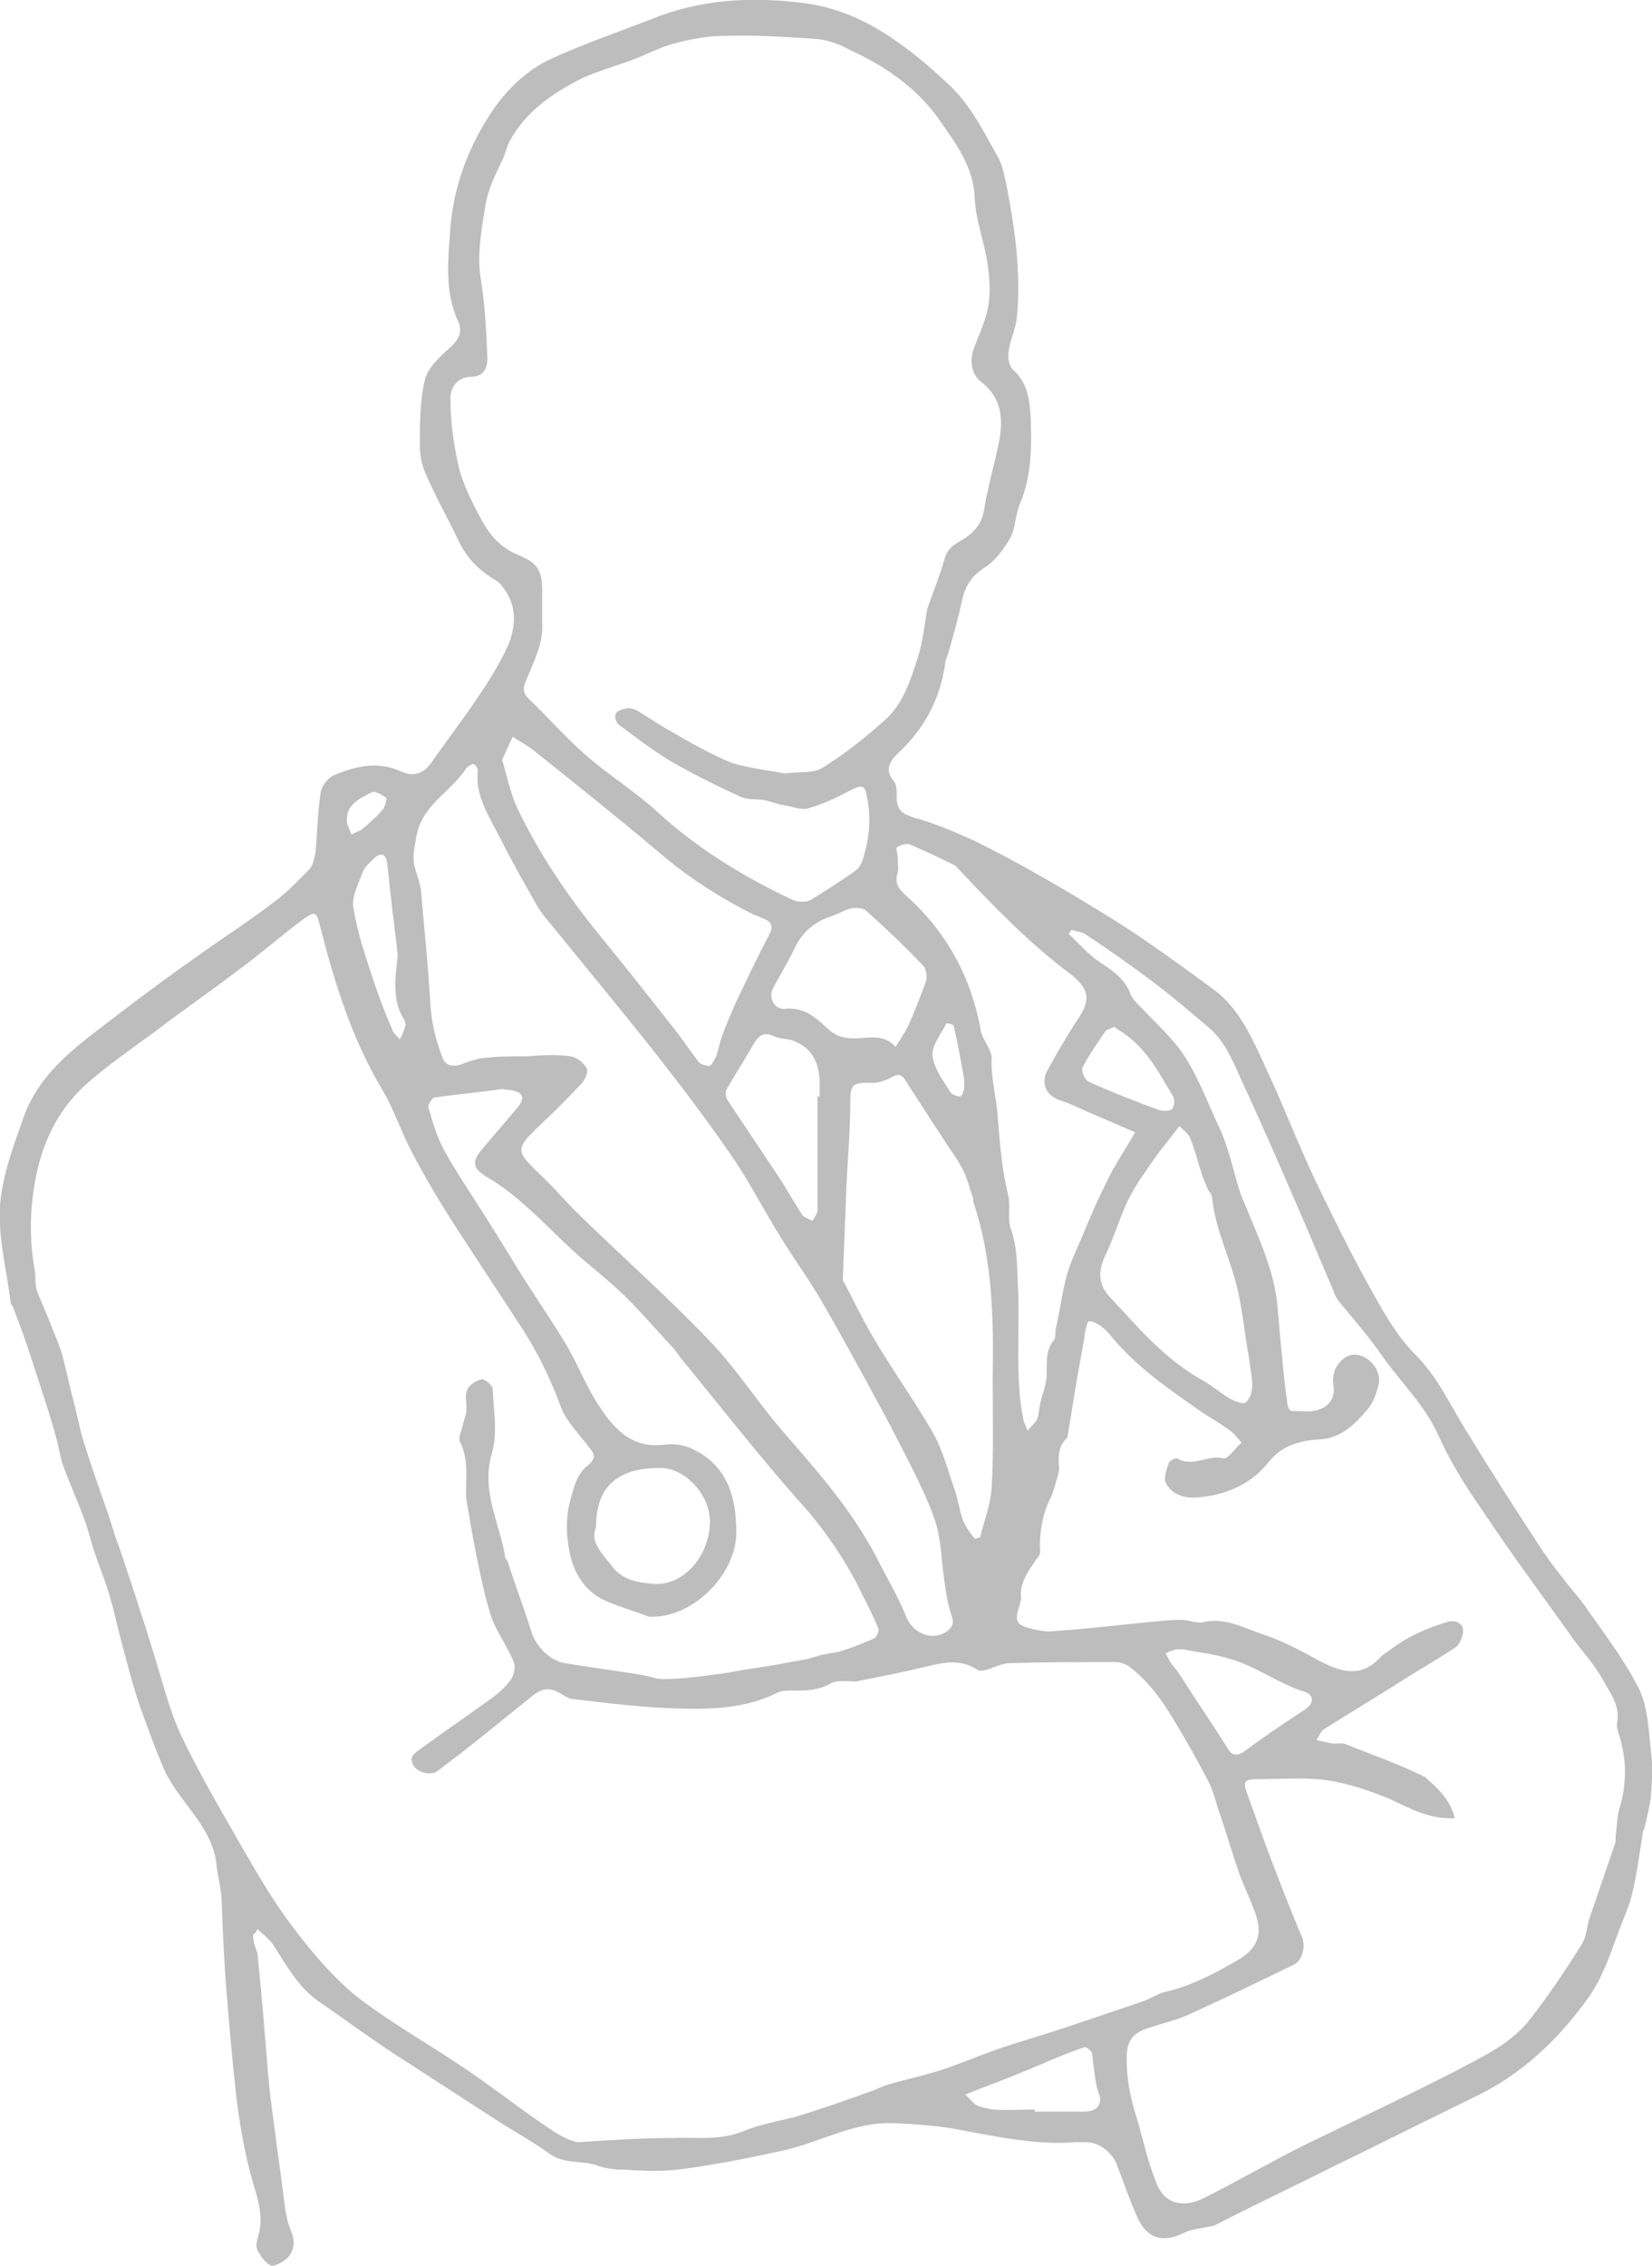 <?xml version="1.0" encoding="utf-8"?>
<!-- Generator: Adobe Illustrator 21.1.0, SVG Export Plug-In . SVG Version: 6.00 Build 0)  -->
<svg version="1.1" id="Layer_1" xmlns="http://www.w3.org/2000/svg" xmlns:xlink="http://www.w3.org/1999/xlink" x="0px" y="0px"
	 width="156.6px" height="214.7px" viewBox="0 0 156.6 214.7" style="enable-background:new 0 0 156.6 214.7;" xml:space="preserve"
	>
<style type="text/css">
	.st0{fill:#BDBDBD;}
</style>
<g id="doctor-male-green">
	<path class="st0" d="M24,183.3c0,0.3,0,0.6,0.1,0.9c0.1,0.3,0.2,0.6,0.3,0.9c0.4,3.8,0.7,7.5,1,11.3c0.2,2.5,0.6,4.9,0.9,7.4
		c0.3,2,0.5,3.9,0.8,5.9c0.1,0.5,0.2,1,0.4,1.5c0.5,1.1,0.5,2.1-0.4,2.9c-0.4,0.3-1.1,0.7-1.4,0.6c-0.6-0.3-1-0.9-1.3-1.5
		c-0.2-0.4,0-1,0.1-1.4c0.6-2.1-0.3-4-0.8-6c-0.6-2.3-1-4.7-1.3-7.1c-0.4-3.6-0.7-7.2-1-10.9c-0.2-2.7-0.3-5.3-0.4-8
		c-0.1-1.1-0.4-2.2-0.5-3.3c-0.5-3.7-3.8-5.9-5.1-9.2c-0.8-1.9-1.5-3.8-2.2-5.8c-0.6-1.8-1.1-3.7-1.6-5.6c-0.4-1.4-0.7-2.9-1.1-4.3
		c-0.4-1.5-1-2.9-1.5-4.4c-0.4-1.1-0.6-2.2-1-3.2c-0.6-1.7-1.4-3.4-2-5.1c-0.3-0.8-0.4-1.6-0.6-2.4C5,135,4.5,133.4,4,131.9
		c-0.4-1.2-0.8-2.5-1.2-3.7c-0.5-1.5-1-2.9-1.6-4.4c-0.1-0.1-0.2-0.3-0.2-0.4c-0.4-3.5-1.5-7.1-0.8-10.7c0.4-2.4,1.3-4.7,2.1-7
		c1.6-4.3,5.3-6.8,8.8-9.5c2.6-2,5.2-3.9,7.9-5.8c2.4-1.7,4.9-3.3,7.2-5.1c1.2-0.9,2.2-2,3.2-3c0.3-0.4,0.4-1,0.5-1.5
		c0.2-1.9,0.2-3.8,0.5-5.7c0.1-0.7,0.8-1.5,1.4-1.7c2-0.8,4-1.3,6.2-0.3c1.1,0.5,2,0.3,2.8-0.7c2.3-3.3,4.8-6.4,6.7-9.9
		c1-1.8,1.9-4.1,0.5-6.4c-0.3-0.4-0.6-0.9-1-1.1c-1.5-0.9-2.7-2-3.5-3.7c-1-2.1-2.2-4.2-3.1-6.3c-0.4-0.8-0.6-1.9-0.6-2.8
		c0-2.1,0-4.3,0.5-6.3c0.3-1.1,1.4-2.1,2.3-2.9c0.9-0.8,1.3-1.6,0.8-2.6c-1.3-2.9-0.9-5.9-0.7-8.9c0.3-3.6,1.5-7,3.4-10.1
		c1.5-2.5,3.6-4.7,6.3-5.9c3.1-1.4,6.3-2.5,9.4-3.7c4.4-1.8,9-2.1,13.6-1.6C79,0.5,82.2,1.9,85.1,4c1.6,1.1,3.1,2.4,4.5,3.7
		c2.2,1.9,3.5,4.5,4.9,7c0.5,0.8,0.7,1.9,0.9,2.8c0.8,4.1,1.4,8.3,1,12.5c-0.1,1.2-0.7,2.3-0.8,3.4c-0.1,0.6,0.1,1.4,0.5,1.7
		c1.3,1.2,1.5,2.8,1.6,4.4c0.1,2.8,0.1,5.6-1,8.2c-0.5,1.1-0.4,2.4-1,3.4s-1.4,2.1-2.4,2.7c-1.2,0.8-1.8,1.7-2.1,3.1
		c-0.4,1.8-0.9,3.6-1.4,5.3c-0.1,0.2-0.2,0.4-0.2,0.7c-0.5,3.4-2,6.2-4.5,8.5c-0.8,0.8-1.3,1.6-0.3,2.7C85,74.5,85,75,85,75.5
		c0,1.3,0.5,1.6,1.7,2c1.9,0.5,3.7,1.3,5.5,2.1c3.1,1.5,6.1,3.2,9,4.9c2,1.2,4,2.4,6,3.7c2.7,1.8,5.3,3.7,7.9,5.6
		c2.4,1.8,3.6,4.6,4.8,7.2c1.7,3.6,3.1,7.3,4.8,10.9c1.8,3.7,3.6,7.4,5.6,10.9c1.1,2,2.3,4,3.9,5.6c2.1,2.1,3.3,4.8,4.8,7.2
		c2.2,3.6,4.5,7.2,6.8,10.7c0.7,1.1,1.5,2.2,2.4,3.3c0.8,1.1,1.7,2,2.4,3.1c1.7,2.4,3.5,4.8,4.8,7.4c0.8,1.7,0.9,3.9,1.1,5.9
		c0.2,1.4,0.1,2.8,0,4.2c-0.1,1-0.4,2-0.6,3c-0.1,0.2-0.2,0.4-0.2,0.7c-0.3,1.7-0.5,3.5-0.9,5.2c-0.2,1-0.6,2-1,3
		c-1,2.5-1.7,5.1-3.3,7.3c-2.9,4-6.3,7.2-10.7,9.3c-4.5,2.2-8.9,4.4-13.4,6.6c-3.8,1.9-7.6,3.7-11.3,5.6c-0.3,0.1-0.7,0.1-1,0.2
		c-0.6,0.1-1.3,0.2-1.9,0.5c-2,1-3.5,0.5-4.4-1.5c-0.7-1.6-1.3-3.3-1.9-4.9c-0.4-1.1-1.5-2.1-2.8-2.2c-0.4,0-0.8,0-1.2,0
		c-3.9,0.3-7.7-0.6-11.6-1.3c-1.8-0.3-3.6-0.4-5.4-0.5c-3.9-0.2-7.1,1.8-10.7,2.6c-3.3,0.7-6.6,1.4-10,1.8c-1.7,0.2-3.4,0.1-5.1,0
		c-0.8,0-1.7-0.1-2.5-0.4c-1.5-0.5-3.1-0.1-4.5-1.1c-1.8-1.3-3.7-2.3-5.5-3.5c-2.2-1.4-4.3-2.8-6.5-4.2c-1.5-1-3-1.9-4.4-2.9
		c-1.8-1.2-3.5-2.5-5.3-3.7c-2.1-1.4-3.2-3.5-4.5-5.5c-0.4-0.6-1-1-1.5-1.5C24.3,183.1,24.2,183.2,24,183.3z M63.9,202.6
		c1.9-0.1,4.4,0.3,6.7-0.7c1.5-0.6,3.2-0.9,4.8-1.3c2.3-0.7,4.6-1.5,6.8-2.3c0.7-0.2,1.4-0.6,2.1-0.8c1.8-0.5,3.6-0.9,5.4-1.5
		c1.7-0.6,3.4-1.3,5.1-1.9c2.1-0.7,4.2-1.3,6.3-2c2.4-0.8,4.7-1.6,7.1-2.4c0.7-0.2,1.4-0.7,2.1-0.9c2.6-0.6,4.9-1.8,7.1-3.1
		c1.5-0.9,2.2-2,1.8-3.7c-0.1-0.4-0.2-0.8-0.4-1.2c-0.4-1.1-0.9-2.1-1.3-3.2c-0.7-2-1.3-4.1-2-6.1c-0.3-0.9-0.5-1.8-0.9-2.6
		c-1-1.9-2.1-3.9-3.2-5.7c-1.2-2-2.5-3.9-4.4-5.3c-0.3-0.2-0.8-0.4-1.2-0.4c-3.3,0-6.6,0-10,0.1c-0.8,0-1.5,0.4-2.2,0.6
		c-0.3,0.1-0.8,0.2-1,0c-1.7-1.1-3.4-0.6-5.1-0.2c-2.1,0.5-4.1,0.9-6.2,1.3c-0.3,0.1-0.7,0-1.1,0c-0.5,0-1,0-1.4,0.2
		c-1.2,0.7-2.4,0.7-3.7,0.7c-0.5,0-1,0-1.4,0.2c-3,1.5-6.3,1.6-9.5,1.5c-3.3-0.1-6.6-0.5-9.9-0.9c-0.4,0-0.9-0.4-1.3-0.6
		c-0.9-0.5-1.6-0.4-2.4,0.2c-3,2.4-6,4.9-9.1,7.2c-0.6,0.5-1.9,0.2-2.3-0.5c-0.5-0.9,0.2-1.2,0.7-1.6c2.2-1.6,4.4-3.1,6.6-4.7
		c0.7-0.5,1.4-1.1,1.9-1.8c0.3-0.4,0.5-1.2,0.3-1.7c-0.6-1.5-1.6-2.8-2.1-4.2c-0.6-1.8-1-3.8-1.4-5.7c-0.2-1-0.4-2.1-0.6-3.2
		c-0.1-0.8-0.3-1.6-0.4-2.4c-0.1-1.8,0.3-3.6-0.6-5.4c-0.2-0.4,0.2-1.1,0.3-1.7c0.1-0.4,0.3-0.8,0.3-1.2c0.1-0.7-0.2-1.4,0.1-2
		c0.2-0.5,0.9-0.9,1.4-1c0.3,0,1,0.6,1,0.9c0.1,2.1,0.5,4.3-0.1,6.2c-1,3.6,0.8,6.6,1.3,9.8c0,0.1,0.1,0.2,0.2,0.3
		c0.7,2.2,1.5,4.3,2.2,6.5c0.4,1.5,1.7,2.9,3.2,3.2c2.4,0.4,4.8,0.7,7.2,1.1c0.8,0.1,1.6,0.5,2.4,0.4c1.5,0,3-0.2,4.5-0.4
		c1-0.1,2-0.3,3.1-0.5c1.4-0.2,2.8-0.4,4.2-0.7c0.6-0.1,1.2-0.2,1.7-0.3c0.6-0.2,1.3-0.4,1.9-0.5c0.5-0.1,0.9-0.1,1.4-0.3
		c1-0.3,1.9-0.7,2.9-1.1c0.3-0.1,0.5-0.7,0.5-0.9c-0.6-1.5-1.4-2.9-2.1-4.4c-1.5-2.8-3.3-5.4-5.5-7.8c-3.8-4.3-7.3-8.8-11-13.3
		c-0.4-0.5-0.7-1-1.1-1.4c-1.6-1.7-3.1-3.5-4.8-5.1c-1.5-1.4-3.1-2.6-4.6-4c-2.6-2.4-5-5.1-8.1-6.9c-1.3-0.8-1.4-1.4-0.4-2.6
		c1.1-1.3,2.3-2.7,3.4-4c0.7-0.9,0.5-1.4-0.7-1.6c-0.3,0-0.6-0.1-0.8-0.1c-2.1,0.3-4.3,0.5-6.4,0.8c-0.2,0-0.6,0.6-0.6,0.9
		c0.4,1.4,0.8,2.8,1.5,4.1c1.1,2,2.4,3.9,3.6,5.8c1.2,1.9,2.4,3.8,3.6,5.8c1.4,2.2,2.9,4.4,4.3,6.7c1.2,2,2,4.2,3.3,6.1
		c1.4,2.1,3.1,3.9,6.1,3.5c0.8-0.1,1.7,0,2.4,0.3c3.5,1.5,4.4,4.6,4.4,8c0,3.9-3.9,7.9-7.8,8c-0.2,0-0.3,0-0.5,0
		c-1.5-0.6-3.1-1-4.5-1.7c-1.7-0.9-2.7-2.7-3-4.4c-0.3-1.4-0.4-3,0-4.7c0.4-1.4,0.6-2.7,1.8-3.6c0.7-0.6,0.6-1,0-1.7
		c-0.9-1.2-2.1-2.4-2.6-3.7c-1-2.7-2.2-5.2-3.7-7.5c-2.2-3.4-4.4-6.7-6.6-10.1c-1.4-2.2-2.7-4.4-3.9-6.7c-1-1.9-1.7-4.1-2.8-5.9
		c-2.9-4.9-4.5-10.1-5.9-15.6c-0.3-1.1-0.4-1.3-1.4-0.6c-2.2,1.6-4.2,3.4-6.4,5c-2.5,1.9-5.1,3.7-7.6,5.6c-2.3,1.7-4.8,3.4-6.9,5.3
		c-2.6,2.4-4.1,5.6-4.7,9.2c-0.5,2.8-0.5,5.5,0,8.3c0.1,0.6,0,1.3,0.2,1.9c0.4,1.1,0.9,2.1,1.3,3.2c0.4,1,0.8,1.9,1.1,2.9
		c0.4,1.5,0.7,3,1.1,4.5c0.3,1.1,0.5,2.2,0.8,3.3c0.8,2.6,1.7,5.1,2.6,7.7c0.3,1,0.6,2,1,3c1.1,3.3,2.2,6.6,3.2,9.9
		c0.8,2.5,1.4,5.1,2.5,7.5c1.7,3.6,3.7,7,5.7,10.5c1.5,2.6,3,5.2,4.8,7.6c1.8,2.4,3.8,4.8,6.1,6.7c3.2,2.5,6.8,4.5,10.2,6.8
		c2.4,1.6,4.7,3.4,7,5c1.2,0.8,2.6,1.9,3.9,2.1C57.9,202.8,60.7,202.6,63.9,202.6z M74.4,73.3c1.4-0.2,2.6,0,3.5-0.5
		c2.1-1.3,4-2.8,5.8-4.4c1.9-1.6,2.6-3.9,3.3-6.1c0.5-1.5,0.6-3,0.9-4.6c0-0.1,0.1-0.2,0.1-0.3c0.5-1.4,1.1-2.9,1.5-4.3
		c0.2-0.8,0.6-1.3,1.3-1.7c1.3-0.7,2.3-1.6,2.5-3.2c0.3-1.8,0.8-3.6,1.2-5.4c0.6-2.5,0.8-4.9-1.6-6.7c-0.9-0.8-1-2.1-0.5-3.3
		c0.5-1.3,1.1-2.6,1.3-3.9c0.2-1.3,0.1-2.7-0.1-4c-0.3-2-1.1-4-1.2-6.1c-0.1-3-1.8-5.2-3.4-7.5c-2.1-3-5.2-5.1-8.5-6.6
		c-0.9-0.5-2-0.9-3-1c-2.9-0.2-5.9-0.4-8.8-0.3c-1.6,0-3.2,0.3-4.7,0.7c-1.2,0.3-2.4,0.9-3.6,1.4c-1.8,0.7-3.7,1.2-5.4,2
		c-2.7,1.4-5.2,3.1-6.7,5.9c-0.3,0.6-0.4,1.2-0.7,1.8C47,16.5,46.2,18,46,19.6c-0.4,2.3-0.8,4.7-0.4,7c0.4,2.5,0.5,4.9,0.6,7.4
		c0,0.9-0.4,1.7-1.5,1.7c-1.3,0-2,1-2,2c0,2.2,0.3,4.5,0.8,6.6c0.4,1.6,1.2,3.2,2,4.7s1.7,2.7,3.4,3.5c2,0.8,2.5,1.4,2.5,3.6
		c0,1,0,2,0,3c0.1,1.9-0.8,3.6-1.5,5.3c-0.3,0.7-0.4,1.2,0.2,1.8c1.9,1.8,3.6,3.8,5.6,5.5c2.2,1.9,4.8,3.5,6.9,5.5
		c3.8,3.4,8.1,6,12.6,8.1c0.4,0.2,1.2,0.2,1.6,0c1.5-0.9,2.9-1.8,4.3-2.8c0.3-0.2,0.6-0.7,0.7-1.1c0.6-1.9,0.8-3.8,0.4-5.8
		c-0.2-1.2-0.4-1.3-1.6-0.7c-1.3,0.7-2.6,1.3-4,1.7c-0.7,0.2-1.5-0.2-2.3-0.3c-0.7-0.1-1.3-0.4-2-0.5s-1.5,0-2.1-0.3
		c-2.2-1-4.4-2.1-6.5-3.3c-1.7-1-3.4-2.3-5-3.5c-0.3-0.2-0.5-0.8-0.3-1.1c0.1-0.3,0.7-0.4,1.1-0.5c0.3,0,0.7,0.1,1,0.3
		c1,0.6,2,1.3,3.1,1.9c1.9,1.1,3.8,2.2,5.8,3C71,72.8,72.9,73,74.4,73.3z M137.9,172.3c-2.4,0.1-4.2-0.9-6.1-1.8
		c-1.9-0.8-4-1.5-6-1.8c-2.2-0.3-4.4-0.1-6.6-0.1c-1.2,0-1.4,0.2-1,1.3c0.6,1.7,1.2,3.3,1.8,5c1.1,2.9,2.2,5.8,3.4,8.6
		c0.4,0.9,0.1,2.3-0.8,2.7c-3.3,1.6-6.6,3.2-9.9,4.7c-1.1,0.5-2.4,0.8-3.6,1.2c-1.7,0.5-2.3,1.2-2.3,3s0.3,3.4,0.8,5.1
		c0.7,2.2,1.1,4.4,2,6.6c0.8,2.2,2.7,2.4,4.5,1.5c3.2-1.6,6.3-3.4,9.5-5c4.7-2.3,9.4-4.5,14.1-6.9c2.6-1.4,5.4-2.6,7.3-5
		c1.8-2.3,3.4-4.7,4.9-7.1c0.5-0.7,0.5-1.7,0.8-2.6c0.8-2.3,1.6-4.7,2.4-7c0.1-0.3,0-0.7,0.1-1.1c0.1-0.8,0.1-1.7,0.4-2.5
		c0.6-2.2,0.6-4.4-0.1-6.6c-0.1-0.4-0.3-0.9-0.2-1.3c0.3-1.6-0.7-2.8-1.4-4.1c-0.9-1.6-2.2-2.9-3.2-4.4c-2.8-3.9-5.6-7.7-8.2-11.6
		c-1.6-2.3-3.1-4.7-4.2-7.2c-1.3-2.8-3.5-4.9-5.2-7.3c-1.3-1.9-2.8-3.6-4.2-5.3c-0.2-0.3-0.4-0.6-0.5-1c-1-2.3-1.9-4.5-2.9-6.8
		c-1.9-4.4-3.8-8.8-5.8-13.1c-0.8-1.8-1.6-3.8-3.2-5.1c-1.8-1.5-3.5-3-5.4-4.4c-2-1.5-4-2.9-6.1-4.3c-0.4-0.3-0.9-0.3-1.4-0.5
		c-0.1,0.1-0.2,0.3-0.3,0.4c1,0.9,1.9,2,3,2.7c1.2,0.8,2.4,1.6,2.9,3.1c0.2,0.4,0.6,0.8,1,1.2c1.4,1.5,3,2.9,4.1,4.6
		c1.4,2.2,2.3,4.7,3.4,7c0.4,0.9,0.7,1.9,1,2.9c0.4,1.4,0.7,2.8,1.3,4.1c1.3,3.2,2.8,6.3,3.1,9.7c0.1,1.1,0.2,2.3,0.3,3.4
		c0.2,1.8,0.3,3.6,0.6,5.5c0,0.4,0.2,1,0.4,1c0.9,0,2,0.2,2.8-0.2c0.8-0.3,1.4-1.1,1.2-2.2c-0.1-0.6,0-1.3,0.3-1.8
		c0.5-0.8,1.3-1.4,2.4-1c1,0.4,1.8,1.5,1.6,2.6c-0.2,0.9-0.5,1.8-1.1,2.5c-1.2,1.4-2.5,2.7-4.5,2.8c-1.9,0.1-3.6,0.6-4.8,2.1
		c-1.7,2.2-4.2,3.2-6.8,3.4c-1.1,0.1-2.4-0.2-3-1.4c-0.2-0.5,0.1-1.3,0.3-1.9c0.1-0.2,0.7-0.5,0.8-0.4c1.5,0.9,2.9-0.4,4.4,0
		c0.4,0.1,1.1-1,1.7-1.5c-0.4-0.4-0.7-0.9-1.2-1.2c-0.8-0.6-1.7-1.1-2.6-1.7c-3-2.1-6.1-4.2-8.5-7.1c-0.4-0.5-0.8-0.9-1.3-1.2
		c-0.3-0.2-0.6-0.3-0.9-0.3c-0.1,0-0.2,0.5-0.3,0.8c-0.1,0.4-0.1,0.9-0.2,1.3c-0.2,1.1-0.4,2.2-0.6,3.3c-0.3,1.8-0.6,3.7-0.9,5.5
		c0,0.1,0,0.2-0.1,0.2c-0.8,0.8-0.8,1.8-0.7,2.8c0,0.3-0.1,0.7-0.2,1c-0.2,0.6-0.3,1.2-0.6,1.8c-0.8,1.6-1.1,3.4-1,5.2
		c0,0.2-0.2,0.5-0.4,0.7c-0.7,1.1-1.6,2.2-1.4,3.7c0,0.1-0.1,0.3-0.1,0.5c-0.6,1.7-0.4,2,1.3,2.4c0.5,0.1,1,0.2,1.5,0.2
		c2.9-0.2,5.7-0.5,8.5-0.8c1.3-0.1,2.7-0.3,4-0.3c0.7,0,1.5,0.4,2.2,0.2c1.9-0.4,3.6,0.5,5.3,1.1c1.9,0.6,3.8,1.6,5.6,2.6
		c2.1,1.1,4,1.6,5.8-0.4c0.2-0.2,0.5-0.4,0.8-0.6c1.7-1.3,3.5-2.1,5.5-2.7c0.7-0.2,1.4,0,1.5,0.8c0,0.5-0.3,1.3-0.7,1.6
		c-2,1.3-4.1,2.5-6.1,3.8c-2.1,1.3-4.2,2.6-6.3,3.9c-0.4,0.2-0.6,0.8-0.8,1.1c0.5,0.1,0.9,0.2,1.4,0.3s1-0.1,1.4,0.1
		c2.5,1,5.1,1.9,7.5,3.1C136.2,169.4,137.5,170.5,137.9,172.3z M49.9,100.1L49.9,100.1c1.4-0.1,2.8-0.2,4.2,0
		c0.6,0.1,1.2,0.6,1.5,1.1c0.2,0.3-0.1,1.1-0.5,1.5c-1.3,1.4-2.6,2.7-4,4c-2.3,2.2-2.2,2.4,0.1,4.6c1.4,1.3,2.6,2.8,4,4.1
		c4,3.9,8.2,7.6,12.1,11.7c2.5,2.6,4.4,5.6,6.7,8.3c3.3,3.8,6.7,7.6,9.1,12.2c0.9,1.8,2,3.6,2.8,5.6c0.6,1.5,2.3,2.3,3.7,1.5
		c0.6-0.4,0.9-0.8,0.6-1.6c-0.3-0.9-0.5-1.9-0.6-2.8c-0.4-2.2-0.3-4.5-1.1-6.6c-1.1-3-2.7-5.8-4.1-8.6c-2.1-3.9-4.2-7.8-6.4-11.6
		c-1.2-2.1-2.6-4-3.9-6.1c-1.5-2.4-2.8-4.9-4.3-7.2c-2.3-3.4-4.7-6.6-7.2-9.8c-3.3-4.2-6.8-8.4-10.2-12.6c-0.5-0.6-1.1-1.3-1.5-2
		c-1.2-2.1-2.4-4.2-3.5-6.4c-1-2-2.4-4-2.1-6.4c0-0.2-0.3-0.6-0.4-0.6c-0.2,0-0.5,0.2-0.7,0.4c-1.4,2.2-4.1,3.4-4.7,6.3
		c-0.2,1.2-0.5,2.2-0.1,3.4c0.2,0.6,0.4,1.2,0.5,1.8c0.3,3.6,0.7,7.3,0.9,10.9c0.1,1.7,0.5,3.3,1.1,4.9c0.3,0.9,0.9,1,1.7,0.8
		c0.6-0.2,1.3-0.5,1.9-0.6C47,100.1,48.4,100.1,49.9,100.1z M92.4,145.8c0.2,0,0.3-0.1,0.5-0.1c0.4-1.6,1-3.1,1.1-4.7
		c0.2-3.4,0.1-6.9,0.1-10.3c0.1-5.6,0-11.3-1.8-16.7c-0.1-0.2,0-0.4-0.1-0.6c-0.3-0.8-0.5-1.7-0.9-2.5c-0.5-1-1.1-1.8-1.7-2.7
		c-0.5-0.8-1-1.5-1.5-2.3c-0.7-1.1-1.5-2.3-2.2-3.4c-0.4-0.7-0.7-0.8-1.4-0.4c-0.6,0.3-1.4,0.6-2.1,0.5c-1.6,0-1.8,0.2-1.8,1.9
		c0,2.9-0.3,5.9-0.4,8.8c-0.1,2.6-0.2,5.3-0.3,7.9c0,0.1,0,0.2,0.1,0.3c0.9,1.7,1.7,3.4,2.7,5.1c1.8,3.1,3.9,6,5.7,9.1
		c0.9,1.6,1.4,3.4,2,5.2c0.4,1,0.5,2.1,0.9,3.2C91.6,144.8,92,145.3,92.4,145.8z M107.6,107.3c-1.6-0.7-3-1.3-4.4-1.9
		c-0.9-0.4-1.7-0.8-2.6-1.1c-1.4-0.4-2-1.6-1.3-2.9c0.9-1.6,1.8-3.2,2.8-4.7c1.3-1.9,1.2-2.9-0.5-4.3c-3.9-2.9-7.3-6.4-10.6-9.9
		c-0.2-0.2-0.4-0.5-0.7-0.6c-1.4-0.7-2.7-1.3-4.1-1.9c-0.3-0.1-0.9,0.1-1.2,0.3c-0.1,0.1,0.1,0.6,0.1,1c0,0.5,0.1,1,0,1.4
		c-0.3,0.9,0,1.4,0.6,2c4,3.5,6.4,7.9,7.3,13.1c0.1,0.4,0.3,0.7,0.5,1.1s0.5,0.9,0.5,1.3c-0.1,2,0.5,3.9,0.6,5.9
		c0.2,2.5,0.4,4.9,1,7.3c0.2,0.9-0.1,2.1,0.2,3c0.7,1.9,0.6,3.8,0.7,5.7c0.2,4.1-0.3,8.3,0.5,12.4c0.1,0.4,0.3,0.7,0.4,1.1
		c0.3-0.4,0.7-0.7,0.9-1.1c0.2-0.5,0.2-1,0.3-1.5c0.2-0.8,0.5-1.6,0.6-2.4c0.1-1.3-0.2-2.5,0.7-3.6c0.2-0.2,0.1-0.8,0.2-1.2
		c0.4-1.7,0.6-3.5,1.1-5.2c0.4-1.3,1-2.5,1.5-3.7c0.7-1.7,1.4-3.3,2.2-4.9C105.7,110.3,106.7,108.9,107.6,107.3z M47.6,72
		c0.5,1.7,0.8,3.2,1.4,4.5c2.1,4.4,4.8,8.4,7.9,12.2c2.3,2.8,4.5,5.6,6.7,8.4c0.9,1.1,1.7,2.3,2.6,3.5c0.2,0.3,0.8,0.4,1.1,0.4
		c0.2-0.1,0.4-0.6,0.6-0.9c0.2-0.6,0.3-1.2,0.5-1.8c0.4-1.1,0.9-2.3,1.4-3.4c1-2.1,2-4.2,3.1-6.3c0.4-0.7,0.3-1.2-0.4-1.5
		c-0.3-0.1-0.6-0.3-1-0.4c-3.2-1.6-6.2-3.5-9-5.9c-3.9-3.3-7.8-6.4-11.8-9.6c-0.6-0.5-1.4-0.9-2.1-1.4C48.3,70.5,47.9,71.3,47.6,72z
		 M111.8,106.7c-0.8,1.1-1.6,2-2.3,3c-0.9,1.3-1.8,2.5-2.5,3.9c-0.8,1.6-1.3,3.4-2.1,5.1c-0.8,1.6-0.9,2.9,0.3,4.2
		c2.7,2.9,5.2,5.9,8.8,7.9c0.9,0.5,1.8,1.3,2.7,1.8c0.4,0.2,1.2,0.5,1.4,0.3c0.4-0.4,0.6-1,0.6-1.6c0-0.9-0.2-1.7-0.3-2.6
		c-0.4-2.2-0.6-4.4-1.1-6.6c-0.7-2.9-2.1-5.6-2.4-8.6c0-0.3-0.3-0.6-0.4-0.8c-0.2-0.4-0.3-0.8-0.5-1.2c-0.4-1.2-0.7-2.5-1.2-3.7
		C112.6,107.4,112.2,107.1,111.8,106.7z M84.9,99.2c0.5-0.8,0.9-1.4,1.2-2c0.6-1.4,1.2-2.8,1.7-4.3c0.1-0.4,0-1.1-0.3-1.4
		c-1.7-1.8-3.5-3.5-5.4-5.2c-0.3-0.3-1-0.3-1.5-0.2c-0.7,0.2-1.3,0.6-2,0.8c-1.4,0.5-2.5,1.4-3.2,2.8c-0.6,1.3-1.4,2.6-2.1,3.9
		c-0.5,0.9,0.1,2.1,1.1,2c1.9-0.2,3,0.9,4.2,2c0.7,0.6,1.4,0.8,2.4,0.8C82.3,98.4,83.7,97.9,84.9,99.2z M77.5,103.9
		c0.1,0,0.2,0,0.2,0c0-0.4,0-0.7,0-1.1c0-1.8-0.5-3.3-2.3-4.1c-0.6-0.3-1.4-0.2-2-0.5c-1.1-0.5-1.5,0-2,0.8
		c-0.8,1.4-1.7,2.8-2.5,4.2c-0.2,0.3-0.1,0.8,0.1,1.1c1.6,2.4,3.2,4.8,4.8,7.2c0.8,1.2,1.5,2.5,2.3,3.7c0.2,0.2,0.6,0.3,0.9,0.5
		c0.2-0.3,0.4-0.6,0.5-0.9C77.5,111.2,77.5,107.6,77.5,103.9z M56.5,144.7c-0.6,1.5,0.6,2.5,1.5,3.7c1,1.4,2.7,1.6,4.1,1.7
		c2.9,0.1,5.2-2.9,5.2-5.9c0-2.6-2.4-5.1-4.7-5.1C58.5,139.1,56.5,140.9,56.5,144.7z M112.2,156.3c-0.3,0-0.5,0-0.7,0
		c-0.4,0.1-0.7,0.2-1,0.4c0.2,0.3,0.3,0.6,0.5,0.9c0.4,0.5,0.8,1,1.1,1.5c1.4,2.2,2.9,4.4,4.3,6.6c0.4,0.7,0.9,0.7,1.5,0.3
		c1.9-1.4,3.8-2.7,5.8-4c0.9-0.6,0.9-1.4-0.1-1.7c-2.5-0.8-4.5-2.4-7-3.1C115,156.7,113.6,156.6,112.2,156.3z M98.1,199.9
		c0,0.1,0,0.1,0,0.2c1.6,0,3.1,0,4.7,0c1.2,0,1.7-0.7,1.4-1.6c-0.3-0.8-0.4-1.6-0.5-2.5c-0.1-0.5-0.1-1-0.2-1.5
		c-0.1-0.2-0.6-0.6-0.7-0.5c-1.5,0.5-2.9,1.1-4.3,1.7c-1.9,0.8-3.9,1.6-5.8,2.3c-0.4,0.2-0.8,0.3-1.2,0.5c0.4,0.3,0.7,0.8,1.1,1
		s1,0.3,1.5,0.4C95.3,200,96.7,199.9,98.1,199.9z M37.7,90.5c-0.2-2-0.5-4-0.7-6c-0.1-0.9-0.2-1.8-0.3-2.7c0-0.3-0.2-0.7-0.4-0.8
		c-0.2-0.1-0.6,0.1-0.8,0.3c-0.4,0.4-0.9,0.8-1.1,1.3C34,83.7,33.3,85,33.5,86c0.4,2.5,1.2,4.8,2,7.2c0.5,1.5,1.1,3,1.7,4.4
		c0.1,0.4,0.5,0.6,0.7,0.9c0.2-0.4,0.4-0.8,0.5-1.2c0.1-0.2,0-0.5-0.1-0.7C37.1,94.7,37.5,92.6,37.7,90.5z M105.6,97.3
		c-0.3,0.2-0.6,0.2-0.8,0.4c-0.8,1.2-1.6,2.3-2.2,3.5c-0.1,0.3,0.2,1.1,0.6,1.3c2.2,1,4.5,1.9,6.7,2.7c0.3,0.1,1,0.1,1.2-0.1
		s0.3-0.9,0.1-1.2c-1.3-2.2-2.5-4.5-4.7-6C106.2,97.7,105.9,97.5,105.6,97.3z M91.4,102.3c-0.3-1.7-0.6-3.4-1-5.1
		c0-0.1-0.7-0.3-0.7-0.2c-0.5,1-1.4,2.1-1.3,3c0.1,1.2,1,2.4,1.7,3.5c0.1,0.2,0.6,0.4,0.9,0.4c0.2,0,0.3-0.5,0.4-0.7
		C91.4,102.9,91.4,102.6,91.4,102.3z M32.9,78c0.1,0.4,0.3,0.7,0.4,1.1c0.3-0.2,0.7-0.3,1-0.5c0.7-0.6,1.4-1.2,2-1.9
		c0.2-0.3,0.4-1,0.3-1.1c-0.4-0.3-1.1-0.7-1.4-0.5C34,75.7,32.7,76.3,32.9,78z"/>
</g>
</svg>
